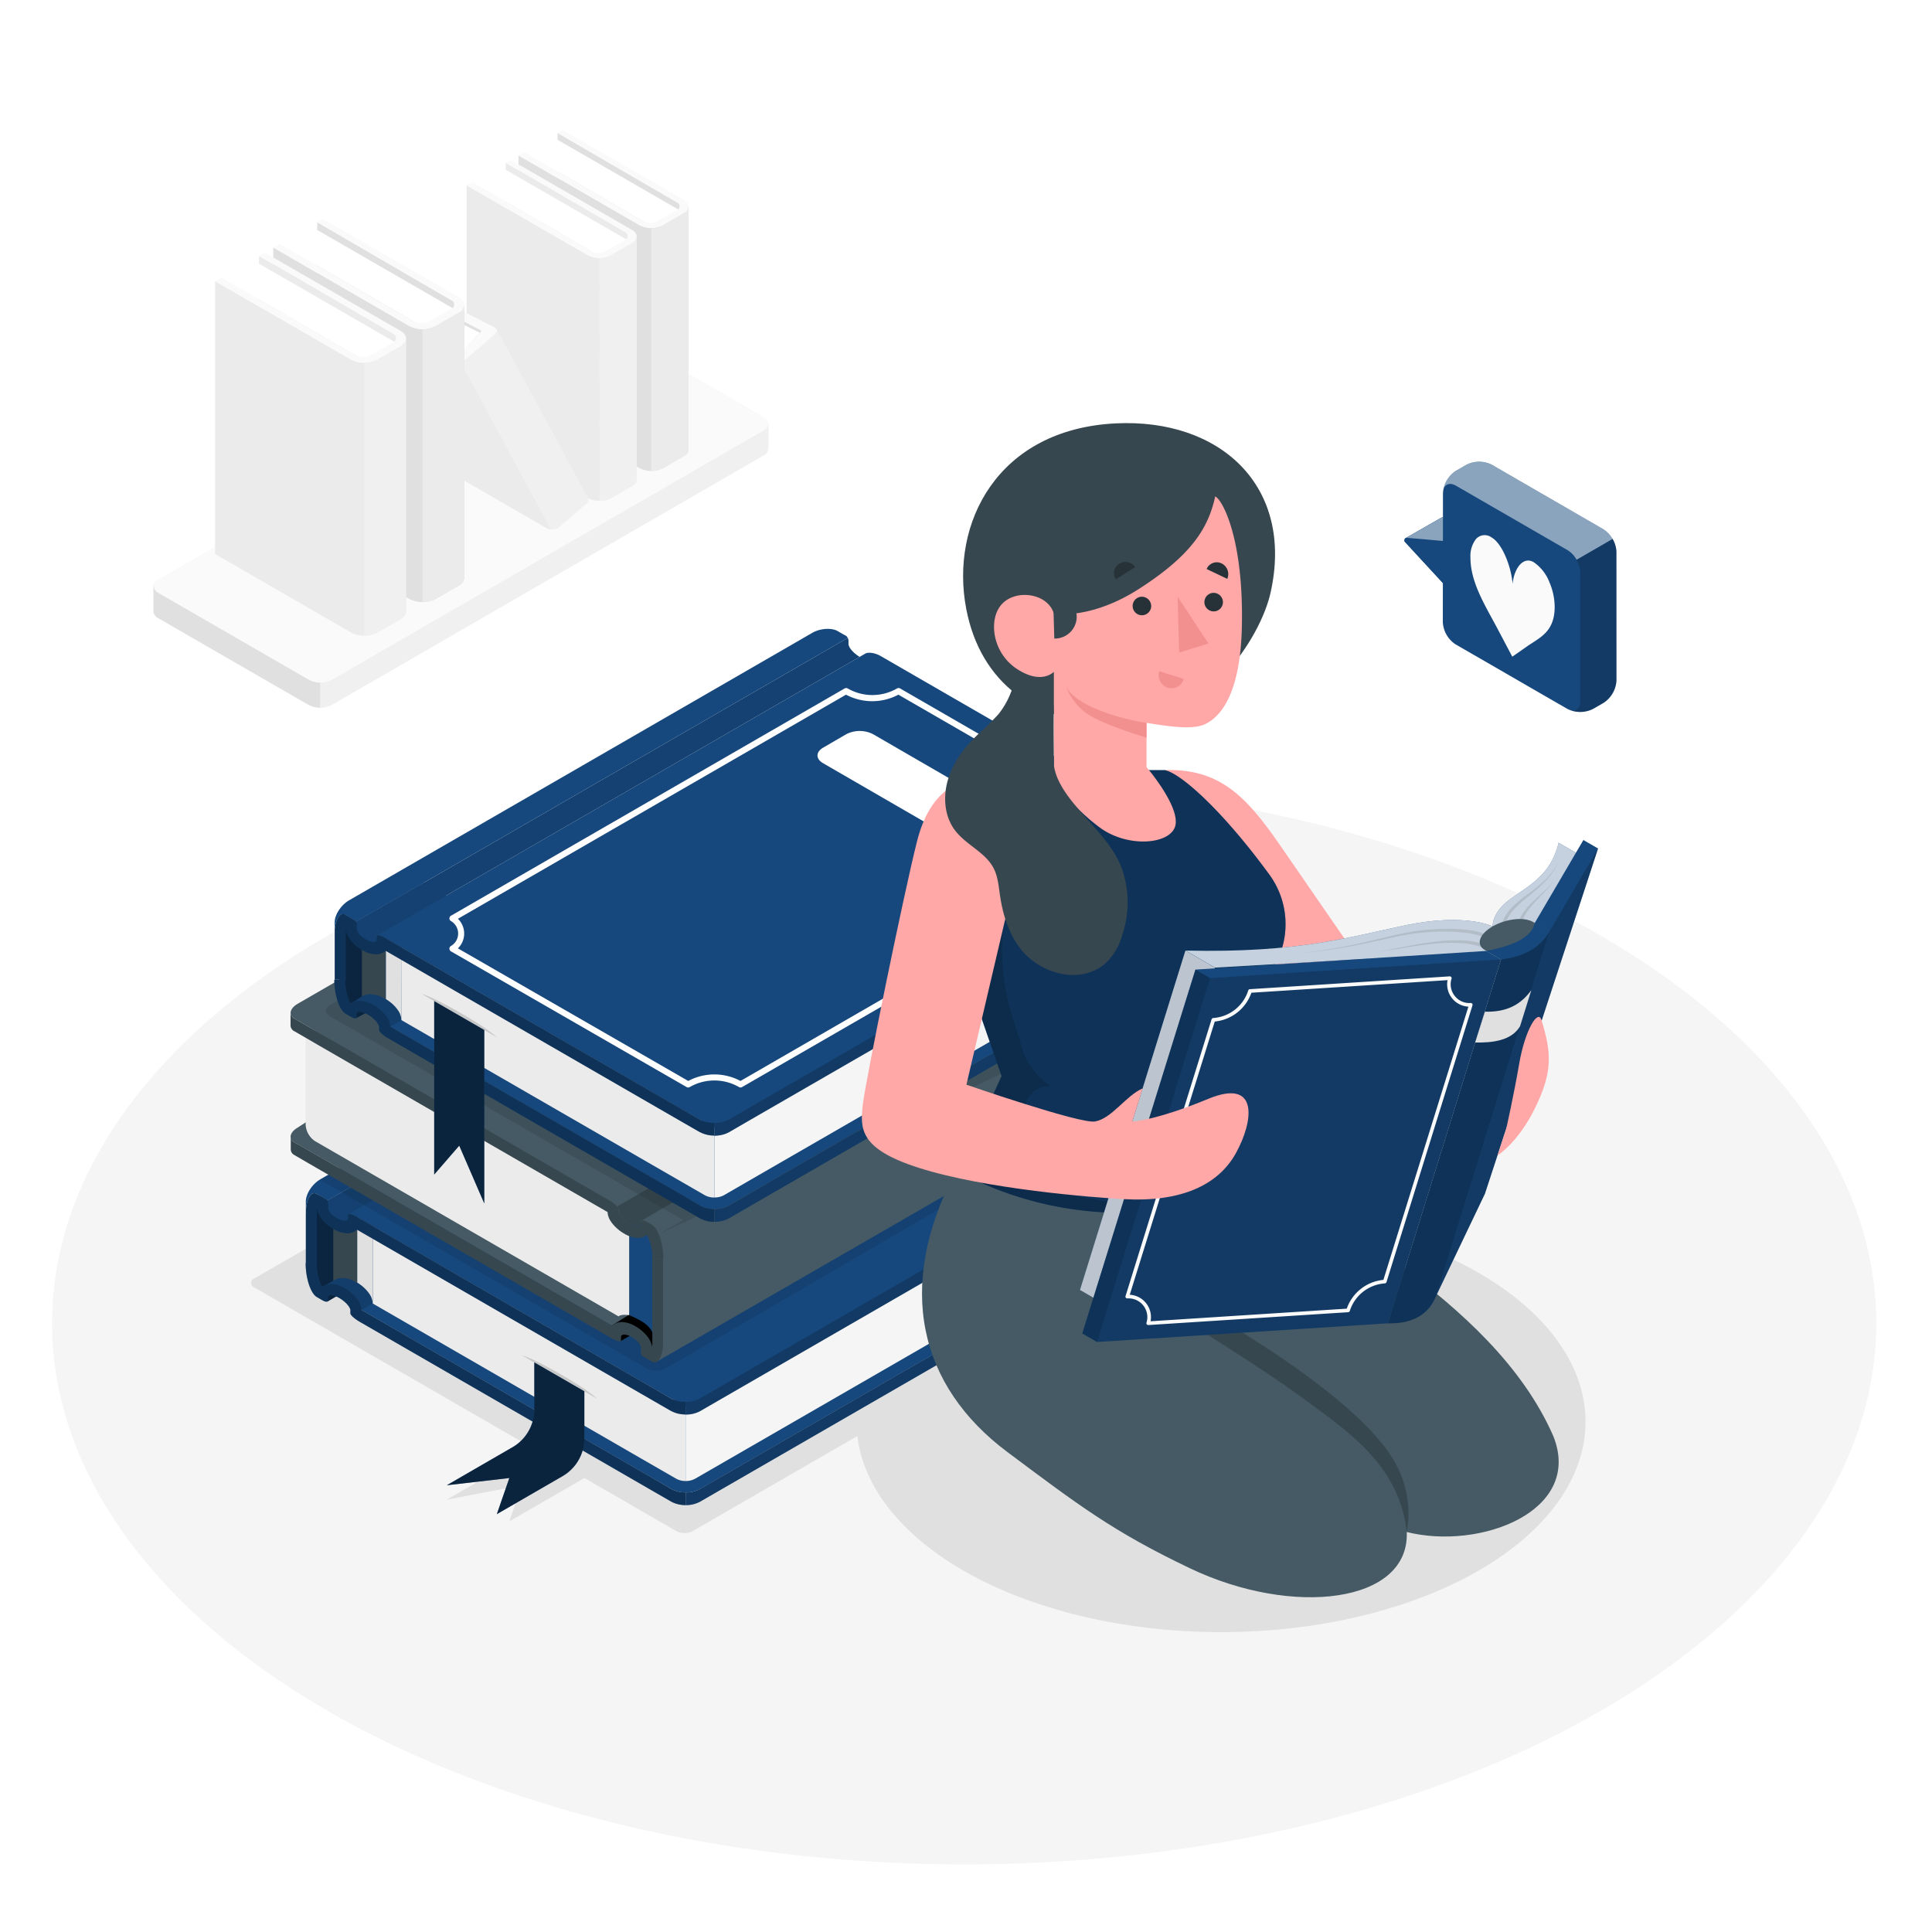 <svg class="animated" id="freepik_stories-bibliophile" xmlns="http://www.w3.org/2000/svg" viewBox="0 0 500 500"
  version="1.1" xmlnsXlink="http://www.w3.org/1999/xlink" xmlnsSvgjs="http://svgjs.com/svgjs">
  <style>
    svg#freepik_stories-bibliophile:not(.animated) .animable {
      opacity: 0;
    }

    svg#freepik_stories-bibliophile.animated #freepik--Floor--inject-2 {
      animation: 1s 1 forwards cubic-bezier(.36, -0.01, .5, 1.38) slideUp;
      animation-delay: 0s;
    }

    svg#freepik_stories-bibliophile.animated #freepik--Shadows--inject-2 {
      animation: 1s 1 forwards cubic-bezier(.36, -0.01, .5, 1.38) slideUp;
      animation-delay: 0s;
    }

    svg#freepik_stories-bibliophile.animated #freepik--book-shelf--inject-2 {
      animation: 1s 1 forwards cubic-bezier(.36, -0.01, .5, 1.38) fadeIn;
      animation-delay: 0s;
    }

    svg#freepik_stories-bibliophile.animated #freepik--books--inject-2 {
      animation: 1s 1 forwards cubic-bezier(.36, -0.01, .5, 1.38) zoomIn;
      animation-delay: 0s;
    }

    svg#freepik_stories-bibliophile.animated #freepik--speach-bubble--inject-2 {
      animation: 1s 1 forwards cubic-bezier(.36, -0.01, .5, 1.38) slideLeft;
      animation-delay: 0s;
    }

    svg#freepik_stories-bibliophile.animated #freepik--Character--inject-2 {
      animation: 1s 1 forwards cubic-bezier(.36, -0.01, .5, 1.38) slideDown;
      animation-delay: 0s;
    }

    @keyframes slideUp {
      0% {
        opacity: 0;
        transform: translateY(30px);
      }

      100% {
        opacity: 1;
        transform: inherit;
      }
    }

    @keyframes fadeIn {
      0% {
        opacity: 0;
      }

      100% {
        opacity: 1;
      }
    }

    @keyframes zoomIn {
      0% {
        opacity: 0;
        transform: scale(0.5);
      }

      100% {
        opacity: 1;
        transform: scale(1);
      }
    }

    @keyframes slideLeft {
      0% {
        opacity: 0;
        transform: translateX(-30px);
      }

      100% {
        opacity: 1;
        transform: translateX(0);
      }
    }

    @keyframes slideDown {
      0% {
        opacity: 0;
        transform: translateY(-30px);
      }

      100% {
        opacity: 1;
        transform: translateY(0);
      }
    }
  </style>
  <g id="freepik--Floor--inject-2" class="animable" style="transform-origin: 249.53px 342.46px;">
    <ellipse id="freepik--floor--inject-2" cx="249.53" cy="342.46" rx="236.06" ry="140.05"
      style="fill: rgb(245, 245, 245); transform-origin: 249.53px 342.46px;" class="animable"></ellipse>
  </g>
  <g id="freepik--Shadows--inject-2" class="animable" style="transform-origin: 237.67px 327.188px;">
    <ellipse id="freepik--Shadow--inject-2" cx="316" cy="367.94" rx="94.34" ry="54.46"
      style="fill: rgb(224, 224, 224); transform-origin: 316px 367.94px;" class="animable"></ellipse>
    <path id="freepik--shadow--inject-2"
      d="M175.08,396.27l-23.84-13.76L131.8,393.73l3.24-9.35-19.43,3.74L138.28,375,65.86,333.22a1.26,1.26,0,0,1,0-2.39l171-98.36a4.6,4.6,0,0,1,4.15,0L350,295.3a1.26,1.26,0,0,1,0,2.39L179.22,396.27A4.58,4.58,0,0,1,175.08,396.27Z"
      style="fill: rgb(224, 224, 224); transform-origin: 207.93px 314.37px;" class="animable"></path>
  </g>
  <g id="freepik--book-shelf--inject-2" class="animable" style="transform-origin: 119.3px 108.405px;">
    <g id="freepik--book-shelf--inject-2" class="animable" style="transform-origin: 119.3px 108.405px;">
      <g id="freepik--Shelf--inject-2" class="animable" style="transform-origin: 119.3px 133.986px;">
        <path
          d="M198.89,116.17V109.7h0A2.2,2.2,0,0,0,197.6,108L158.73,85.53a6.63,6.63,0,0,0-6,0L41,150.05a2.2,2.2,0,0,0-1.29,1.72h0v6.47h0A2.22,2.22,0,0,0,41,160l38.87,22.44a6.61,6.61,0,0,0,6,0L197.6,117.89a2.19,2.19,0,0,0,1.28-1.72Z"
          style="fill: rgb(240, 240, 240); transform-origin: 119.3px 133.986px;" id="elcvc0dl2t6d" class="animable">
        </path>
        <path
          d="M41,153.5l38.87,22.44a6.61,6.61,0,0,0,6,0L197.6,111.42c1.65-1,1.65-2.5,0-3.45L158.73,85.53a6.63,6.63,0,0,0-6,0L41,150.05C39.36,151,39.36,152.54,41,153.5Z"
          style="fill: rgb(250, 250, 250); transform-origin: 119.304px 130.736px;" id="eluxamulyxv" class="animable">
        </path>
        <path
          d="M82.86,176.66v6.47a6.17,6.17,0,0,1-3-.72L41,160a2.18,2.18,0,0,1-1.28-1.72h0v-6.48h0A1.63,1.63,0,0,1,40,151c-.46.84-.12,1.8,1,2.46l38.88,22.44A6,6,0,0,0,82.86,176.66Z"
          style="fill: rgb(224, 224, 224); transform-origin: 61.29px 167.065px;" id="elmnfnyya8lyd" class="animable">
        </path>
      </g>
      <g id="freepik--Books--inject-2" class="animable" style="transform-origin: 116.929px 99.076px;">
        <polygon points="144.31 34.41 177.13 53.49 177.13 116.31 144.31 97.24 144.31 34.41"
          style="fill: rgb(224, 224, 224); transform-origin: 160.72px 75.36px;" id="elr0ucdlwvu4" class="animable">
        </polygon>
        <path d="M176.07,54.53,144.31,36.19a13.36,13.36,0,0,1-7.27,4l31.5,18.27S170.57,58,176.07,54.53Z"
          style="fill: rgb(255, 255, 255); transform-origin: 156.555px 47.325px;" id="elnz39k9nku3e" class="animable">
        </path>
        <path
          d="M165.49,58.34a6.76,6.76,0,0,0,6.1,0l5.35-3.09c1.69-1,1.69-2.55,0-3.52L145.63,33.65l-1.32.76L175.1,52.3a1.12,1.12,0,0,1,0,2.12l-5,2.83a4.06,4.06,0,0,1-3.67,0L135.68,39.39l-1.5.87Z"
          style="fill: rgb(250, 250, 250); transform-origin: 156.194px 46.359px;" id="elkic88y82l6" class="animable">
        </path>
        <path
          d="M134.18,40.26v62.82l31.31,18.08a6.76,6.76,0,0,0,6.1,0l5.35-3.09a2.14,2.14,0,0,0,1.26-1.76V53.48a2.14,2.14,0,0,1-1.26,1.77l-5.35,3.09a6.76,6.76,0,0,1-6.1,0Z"
          style="fill: rgb(224, 224, 224); transform-origin: 156.19px 81.074px;" id="elkdgwgt8c9ph" class="animable">
        </path>
        <path
          d="M168.54,59.07a6.2,6.2,0,0,0,3.05-.73l5.35-3.09a2.14,2.14,0,0,0,1.26-1.77v62.83a2.14,2.14,0,0,1-1.26,1.76l-5.35,3.09a6.31,6.31,0,0,1-3.05.73Z"
          style="fill: rgb(235, 235, 235); transform-origin: 173.37px 87.685px;" id="el9jed7i6quou" class="animable">
        </path>
        <polygon points="130.88 42.16 163.71 61.24 163.71 124.06 130.88 104.99 130.88 42.16"
          style="fill: rgb(235, 235, 235); transform-origin: 147.295px 83.11px;" id="el9nnupfw4tpp" class="animable">
        </polygon>
        <path d="M162.65,62.28,130.88,43.94a13.36,13.36,0,0,1-7.26,4l31.5,18.26S157.15,65.72,162.65,62.28Z"
          style="fill: rgb(255, 255, 255); transform-origin: 143.135px 55.07px;" id="el4768zu9cd6c" class="animable">
        </path>
        <path
          d="M152.06,66.09a6.78,6.78,0,0,0,6.11,0L163.52,63c1.68-1,1.68-2.55,0-3.52L132.21,41.4l-1.33.76,30.79,17.89a1.12,1.12,0,0,1,0,2.12l-5,2.83A4,4,0,0,1,153,65L122.26,47.15l-1.5.86Z"
          style="fill: rgb(250, 250, 250); transform-origin: 142.77px 54.109px;" id="el150gev80av4" class="animable">
        </path>
        <path
          d="M120.76,48v62.83l31.3,18.07a6.78,6.78,0,0,0,6.11,0l5.35-3.09a2.13,2.13,0,0,0,1.26-1.76V61.24A2.14,2.14,0,0,1,163.52,63l-5.35,3.09a6.72,6.72,0,0,1-6.11,0Z"
          style="fill: rgb(235, 235, 235); transform-origin: 142.77px 88.814px;" id="ellvypwfz2j1m" class="animable">
        </path>
        <path
          d="M155.12,66.82a6.2,6.2,0,0,0,3-.73L163.52,63a2.14,2.14,0,0,0,1.26-1.76v62.82a2.13,2.13,0,0,1-1.26,1.76l-5.35,3.09a6.2,6.2,0,0,1-3,.73Z"
          style="fill: rgb(240, 240, 240); transform-origin: 159.95px 95.44px;" id="el1bv5oqpwrzt" class="animable">
        </path>
        <polygon points="119.97 82.74 119.97 85.93 124.82 88.4 124.82 84.97 119.97 82.74"
          style="fill: rgb(224, 224, 224); transform-origin: 122.395px 85.57px;" id="el2z9ppecsj3p" class="animable">
        </polygon>
        <polygon points="124.15 86.11 117.78 82.94 110.66 87.05 118.9 91.62 124.15 86.11"
          style="fill: rgb(255, 255, 255); transform-origin: 117.405px 87.28px;" id="elqwalidwklfd" class="animable">
        </polygon>
        <path
          d="M114.45,92.71v26.63A3.35,3.35,0,0,0,116,122l25.43,14.68a3.09,3.09,0,0,0,1.24.35L118.9,93.17a3,3,0,0,1-1.23-.35l-1.71-1C115.12,91.35,114.45,91.74,114.45,92.71Z"
          style="fill: rgb(235, 235, 235); transform-origin: 128.56px 114.326px;" id="eltsc3rc4mmz" class="animable">
        </path>
        <path
          d="M120.71,92.82l3.89-4.29,3.45-2c.31-.5.69-.88.49-1.29l23.52,43.39,0,.05c.21.42.26,1.36-.31,1.68l-7.34,6.29a3.28,3.28,0,0,1-1.8.35L118.9,93.17A3.29,3.29,0,0,0,120.71,92.82Z"
          style="fill: rgb(240, 240, 240); transform-origin: 135.553px 111.127px;" id="el8onxp0bmhdd" class="animable">
        </path>
        <path
          d="M128.05,84.78c.84.49.63,1,0,1.75l-7.34,6.29a3.33,3.33,0,0,1-3,0l-6.45-3.73c-.84-.48-1-1.18-.33-1.56a3,3,0,0,1,2.7.19l5.09,3a1.14,1.14,0,0,0,1,0L124.32,86a.31.31,0,0,0,0-.58l-5.16-2.65c-.84-.49-1-1.19-.33-1.56a3,3,0,0,1,2.7.19Z"
          style="fill: rgb(250, 250, 250); transform-origin: 119.559px 87.076px;" id="el5tn5zx1rw2d" class="animable">
        </path>
        <polygon points="82.1 57.52 118.98 78.95 118.98 149.52 82.1 128.1 82.1 57.52"
          style="fill: rgb(224, 224, 224); transform-origin: 100.54px 103.52px;" id="elp2eilk3q22l" class="animable">
        </polygon>
        <path d="M117.79,80.12,82.1,59.52A14.93,14.93,0,0,1,73.94,64l35.39,20.51S111.61,84,117.79,80.12Z"
          style="fill: rgb(255, 255, 255); transform-origin: 95.865px 72.015px;" id="el1i8t7diamjk" class="animable">
        </path>
        <path
          d="M105.9,84.4a7.6,7.6,0,0,0,6.86,0l6-3.47c1.9-1.09,1.9-2.86,0-4L83.59,56.67l-1.49.85,34.59,20.1a1.25,1.25,0,0,1,0,2.37l-5.58,3.19a4.53,4.53,0,0,1-4.12,0L72.41,63.12l-1.68,1Z"
          style="fill: rgb(250, 250, 250); transform-origin: 95.457px 70.944px;" id="elrskro3s372h" class="animable">
        </path>
        <path
          d="M70.73,64.09v70.57L105.9,155a7.6,7.6,0,0,0,6.86,0l6-3.47a2.41,2.41,0,0,0,1.41-2V79a2.41,2.41,0,0,1-1.41,2l-6,3.48a7.6,7.6,0,0,1-6.86,0Z"
          style="fill: rgb(224, 224, 224); transform-origin: 95.45px 109.954px;" id="elp6uro79qvel" class="animable">
        </path>
        <path
          d="M109.33,85.22a7.09,7.09,0,0,0,3.43-.81l6-3.48a2.41,2.41,0,0,0,1.41-2v70.57a2.41,2.41,0,0,1-1.41,2l-6,3.47a7.1,7.1,0,0,1-3.43.82Z"
          style="fill: rgb(235, 235, 235); transform-origin: 114.75px 117.36px;" id="elqmvwl9edr2" class="animable">
        </path>
        <polygon points="67.03 66.23 103.9 87.66 103.9 158.23 67.03 136.81 67.03 66.23"
          style="fill: rgb(235, 235, 235); transform-origin: 85.465px 112.23px;" id="eldbrvk9ah3ad" class="animable">
        </polygon>
        <path d="M102.71,88.83,67,68.23a14.94,14.94,0,0,1-8.15,4.49L94.25,93.23S96.53,92.7,102.71,88.83Z"
          style="fill: rgb(255, 255, 255); transform-origin: 80.78px 80.73px;" id="ellsverj0tk4p" class="animable">
        </path>
        <path
          d="M90.82,93.11a7.6,7.6,0,0,0,6.86,0l6-3.47c1.9-1.09,1.9-2.86,0-4L68.52,65.38l-1.5.85,34.59,20.1a1.25,1.25,0,0,1,0,2.37L96,91.89a4.56,4.56,0,0,1-4.12,0L57.34,71.83l-1.69,1Z"
          style="fill: rgb(250, 250, 250); transform-origin: 80.377px 79.654px;" id="elbaftf5br79p" class="animable">
        </path>
        <path
          d="M55.65,72.8v70.57l35.17,20.31a7.6,7.6,0,0,0,6.86,0l6-3.47a2.41,2.41,0,0,0,1.41-2V87.66a2.41,2.41,0,0,1-1.41,2l-6,3.47a7.54,7.54,0,0,1-6.86,0Z"
          style="fill: rgb(235, 235, 235); transform-origin: 80.37px 118.649px;" id="ele89x56o5264" class="animable">
        </path>
        <path
          d="M94.25,93.93a7,7,0,0,0,3.43-.82l6-3.47a2.41,2.41,0,0,0,1.41-2v70.57a2.41,2.41,0,0,1-1.41,2l-6,3.47a7.1,7.1,0,0,1-3.43.82Z"
          style="fill: rgb(240, 240, 240); transform-origin: 99.67px 126.07px;" id="elhzz6famklzu" class="animable">
        </path>
      </g>
    </g>
  </g>
  <g id="freepik--books--inject-2" class="animable" style="transform-origin: 192.595px 277.306px;">
    <g id="freepik--big-books--inject-2" class="animable" style="transform-origin: 192.595px 277.306px;">
      <path d="M84.78,336.81l2.53-1.46-1.83-.82S84,334.91,84,335a7.19,7.19,0,0,0,.1,1Z"
        style="fill: rgb(22, 72, 125); transform-origin: 85.655px 335.67px;" id="elc0y8ioaicf8" class="animable"></path>
      <g id="el4ykk12a4i18">
        <path d="M84.78,336.81l2.53-1.46-1.83-.82S84,334.91,84,335a7.19,7.19,0,0,0,.1,1Z"
          style="opacity: 0.5; transform-origin: 85.655px 335.67px;" class="animable"></path>
      </g>
      <path d="M181.17,385.37a8.18,8.18,0,0,1-7.4,0l-83.09-48,124.37-71.81,2.91-1.68,83.08,48c2,1.18,2,3.1,0,4.27Z"
        style="fill: rgb(22, 72, 125); transform-origin: 196.61px 325.067px;" id="elwlcp1aw9sne" class="animable">
      </path>
      <path
        d="M150,294.75l-29,16.68L102.24,300.6,80.42,313.21v15.72c0,1.91,2.14,4.62,2.92,4.18a21.4,21.4,0,0,1,4.17,1.48,31.49,31.49,0,0,1,6,4.45l66.57-38.43Z"
        style="fill: rgb(22, 72, 125); transform-origin: 120.25px 316.895px;" id="el4hwnu3dkxn5" class="animable">
      </path>
      <g id="eltziu068j46">
        <path
          d="M150,294.75l-29,16.68L102.24,300.6,80.42,313.21v15.72c0,1.91,2.14,4.62,2.92,4.18a21.4,21.4,0,0,1,4.17,1.48,31.49,31.49,0,0,1,6,4.45l66.57-38.43Z"
          style="opacity: 0.15; transform-origin: 120.25px 316.895px;" class="animable"></path>
      </g>
      <g id="elbaquvfggck8">
        <path
          d="M80.42,328.93c0,1.79,1.87,4.28,2.75,4.22l.08,0,.09,0h0c.06,0,2.64-1.64,2.92-1.68l2.51-8.29s-.15-9.69,0-9.69a40.51,40.51,0,0,0-1.67-4.1l-6.68,3.86Z"
          style="opacity: 0.4; transform-origin: 84.595px 321.271px;" class="animable"></path>
      </g>
      <path
        d="M173.76,385.37l-5-2.91L93.53,339a4.88,4.88,0,0,0-1-2.7,11.09,11.09,0,0,0-3.29-2.89,7.52,7.52,0,0,0-3.55-1.11,3.82,3.82,0,0,0-2.34.77A13,13,0,0,1,82,326.89H79.1c0,3.93,1.3,7.87,2.89,8.78l1.44.84c.81.47,1.46.5,1.46.06v-.77c0-.85,1.29-.81,2.9.12s2.89,2.36,2.89,3.22v.76c0,.45,1.11,1.43,2.47,2.21l72.74,42,7.87,4.54h0a7.73,7.73,0,0,0,3.69.87v-3.29A7.51,7.51,0,0,1,173.76,385.37Z"
        style="fill: rgb(22, 72, 125); transform-origin: 128.275px 358.206px;" id="ela7xsl52rnku" class="animable">
      </path>
      <g id="eledc4i6em2f">
        <path
          d="M173.76,385.37l-5-2.91L93.53,339a4.88,4.88,0,0,0-1-2.7,11.09,11.09,0,0,0-3.29-2.89,7.52,7.52,0,0,0-3.55-1.11,3.82,3.82,0,0,0-2.34.77A13,13,0,0,1,82,326.89H79.1c0,3.93,1.3,7.87,2.89,8.78l1.44.84c.81.47,1.46.5,1.46.06v-.77c0-.85,1.29-.81,2.9.12s2.89,2.36,2.89,3.22v.76c0,.45,1.11,1.43,2.47,2.21l72.74,42,7.87,4.54h0a7.73,7.73,0,0,0,3.69.87v-3.29A7.51,7.51,0,0,1,173.76,385.37Z"
          style="opacity: 0.3; transform-origin: 128.275px 358.206px;" class="animable"></path>
      </g>
      <path
        d="M302.56,314v3.34a2.54,2.54,0,0,1-1.46,2.11l-.06,0L189,384.12l-7.86,4.54h0a7.76,7.76,0,0,1-3.69.87v-3.29a7.47,7.47,0,0,0,3.7-.88l5-2.89h0L301,316.15A2.52,2.52,0,0,0,302.56,314Z"
        style="fill: rgb(22, 72, 125); transform-origin: 240.005px 351.765px;" id="el1i7s9zwg041" class="animable">
      </path>
      <g id="el6enz0s778db">
        <path
          d="M302.56,314v3.34a2.54,2.54,0,0,1-1.46,2.11l-.06,0L189,384.12l-7.86,4.54h0a7.76,7.76,0,0,1-3.69.87v-3.29a7.47,7.47,0,0,0,3.7-.88l5-2.89h0L301,316.15A2.52,2.52,0,0,0,302.56,314Z"
          style="opacity: 0.2; transform-origin: 240.005px 351.765px;" class="animable"></path>
      </g>
      <path d="M177.47,364.08v19.2a4.93,4.93,0,0,1-2.47-.59l-9.11-5.25L96.47,337.35l0-20.05Z"
        style="fill: rgb(235, 235, 235); transform-origin: 136.97px 350.291px;" id="elda7qwyji8k" class="animable">
      </path>
      <g id="elqp02onwvua">
        <path d="M135.1,350.77,154.54,362s-2-2.1-9.72-6.5C137.34,351.23,135.1,350.77,135.1,350.77Z"
          style="opacity: 0.15; transform-origin: 144.82px 356.385px;" class="animable"></path>
      </g>
      <path d="M299,296.33v14.79a5.47,5.47,0,0,1-2.46,4.27L189,377.44l-9.1,5.25a4.92,4.92,0,0,1-2.46.59V366.11Z"
        style="fill: rgb(245, 245, 245); transform-origin: 238.22px 339.806px;" id="eloovukfii1mj" class="animable">
      </path>
      <path d="M92.4,315v17a1.91,1.91,0,0,0-.27-.16,7.34,7.34,0,0,0-3.54-1.12,3.77,3.77,0,0,0-2.33.77v-20Z"
        style="fill: rgb(55, 71, 79); transform-origin: 89.33px 321.745px;" id="el1qwdrk6b9cp" class="animable"></path>
      <path
        d="M96.46,337.36a4.82,4.82,0,0,0-1-2.7,9.38,9.38,0,0,0-1-1.17l-.35-.33-.45-.39-.38-.28a7.83,7.83,0,0,0-.82-.55V315l4,2.35Z"
        style="fill: rgb(224, 224, 224); transform-origin: 94.46px 326.18px;" id="elalkcxdau5ho" class="animable">
      </path>
      <path
        d="M215.05,242.15,90.68,314v1.66c0,.93-1.29,1.27-2.89.35s-2.9-2.08-2.9-3.68l-.16-1.58,126.72-73.15.51-.3a1.66,1.66,0,0,1,.22.77v.77C212.18,239.73,213.46,241.21,215.05,242.15Z"
        style="fill: rgb(22, 72, 125); transform-origin: 149.89px 276.926px;" id="eljn9hl4sg4kf" class="animable">
      </path>
      <g id="elv7at6kocbuh">
        <path
          d="M215.05,242.15,90.68,314v1.66c0,.93-1.29,1.27-2.89.35s-2.9-2.08-2.9-3.68l-.16-1.58,126.72-73.15.51-.3a1.66,1.66,0,0,1,.22.77v.77C212.18,239.73,213.46,241.21,215.05,242.15Z"
          style="opacity: 0.1; transform-origin: 149.89px 276.926px;" class="animable"></path>
      </g>
      <path
        d="M173.77,361.94,92.52,315c-1-.54-2-1-2.37-.77l.53-.29,124.37-71.82,1.46-.83c.8-.47,2.55-.21,3.92.58L301,288.44c2,1.19,2,3.11,0,4.28L181.17,361.94A8.18,8.18,0,0,1,173.77,361.94Z"
        style="fill: rgb(22, 72, 125); transform-origin: 196.325px 301.94px;" id="el1jxn8feyh25" class="animable">
      </path>
      <path
        d="M212,237.27l-.51.3L84.73,310.72a1,1,0,0,0-.27-.34l-.43-.24-.91-.53L82,309a1.14,1.14,0,0,0-1.43.13.45.45,0,0,0-.15.13,2.4,2.4,0,0,0-.38.53,3.57,3.57,0,0,0-.33.71c-.1.26-.18.54-.26.83s-.12.62-.18,1a3.81,3.81,0,0,0-.07.59c0,.15,0,.3,0,.47,0,.35-.05.72-.05,1.11v-3.56c0-2,1.67-4.52,3.71-5.7l119.88-69.22c2.05-1.18,5-1.38,6.6-.47l1.51.88,0,0c.1.07.36.21.64.37a0,0,0,0,1,0,0A1.2,1.2,0,0,1,212,237.27Z"
        style="fill: rgb(22, 72, 125); transform-origin: 145.575px 274.741px;" id="elgicmwo4u1g6" class="animable">
      </path>
      <path
        d="M173.79,362h0l-5-2.91L111,325.69,92.52,315c-1.31-.77-2.38-1-2.45-.65a.09.09,0,0,0,0,.05v.84c0,.92-1.3.92-2.9,0s-2.25-2-2.27-2.91v-.91a1.33,1.33,0,0,0-.43-1.08l-.43-.24-.91-.53L82,309a1.14,1.14,0,0,0-1.43.13.45.45,0,0,0-.15.13,1.42,1.42,0,0,0-.25.34.8.8,0,0,0-.13.19,3.57,3.57,0,0,0-.33.71c-.1.26-.18.54-.26.83s-.12.62-.18,1a3.81,3.81,0,0,0-.07.59c0,.15,0,.3,0,.47,0,.35-.05.72-.05,1.11v12.48H82V314.41c0-.3,0-.6,0-.88l.07-.72a.11.11,0,0,1,0-.07c.25,2.27,2.42,4.29,4.3,5.36a7.12,7.12,0,0,0,3.47,1.08,3.82,3.82,0,0,0,2.55-.94l.26.14.5.3,72.74,42,7.87,4.54h0s0,0,.05,0a7.72,7.72,0,0,0,3.64.84v-3.29A7.61,7.61,0,0,1,173.79,362Z"
        style="fill: rgb(22, 72, 125); transform-origin: 128.3px 337.434px;" id="elp04k3pbk9p9" class="animable"></path>
      <g id="elhb3qcw53zve">
        <path
          d="M173.79,362h0l-5-2.91L111,325.69,92.52,315c-1.31-.77-2.38-1-2.45-.65a.09.09,0,0,0,0,.05v.84c0,.92-1.3.92-2.9,0s-2.25-2-2.27-2.91v-.91a1.33,1.33,0,0,0-.43-1.08l-.43-.24-.91-.53L82,309a1.14,1.14,0,0,0-1.43.13.45.45,0,0,0-.15.13,1.42,1.42,0,0,0-.25.34.8.8,0,0,0-.13.19,3.57,3.57,0,0,0-.33.71c-.1.26-.18.54-.26.83s-.12.62-.18,1a3.81,3.81,0,0,0-.07.59c0,.15,0,.3,0,.47,0,.35-.05.72-.05,1.11v12.48H82V314.41c0-.3,0-.6,0-.88l.07-.72a.11.11,0,0,1,0-.07c.25,2.27,2.42,4.29,4.3,5.36a7.12,7.12,0,0,0,3.47,1.08,3.82,3.82,0,0,0,2.55-.94l.26.14.5.3,72.74,42,7.87,4.54h0s0,0,.05,0a7.72,7.72,0,0,0,3.64.84v-3.29A7.61,7.61,0,0,1,173.79,362Z"
          style="opacity: 0.3; transform-origin: 128.3px 337.434px;" class="animable"></path>
      </g>
      <g id="eloidsa6gvd4">
        <path
          d="M220.43,241.9c-1.37-.79-3.12-1.05-3.92-.58l-1.45.83c-1.6-.94-2.88-2.42-2.88-3.34V238a1.66,1.66,0,0,0-.22-.77,1.2,1.2,0,0,0-.45-.51,0,0,0,0,0,0,0c-.28-.16-.54-.3-.64-.37l0,0-1.51-.88c-1.6-.91-4.55-.71-6.6.47L82.81,305.15l-.13.09,84.7,48.9a5.45,5.45,0,0,0,4.93,0L293,283.79Z"
          style="opacity: 0.1; transform-origin: 187.84px 294.815px;" class="animable"></path>
      </g>
      <path
        d="M302.56,290.54v3.35A2.56,2.56,0,0,1,301.1,296l-.06,0L189,360.69l-7.86,4.54v0s0,0,0,0a7.76,7.76,0,0,1-3.69.86v-3.29a7.47,7.47,0,0,0,3.7-.88l5-2.89h0L301,292.72A2.51,2.51,0,0,0,302.56,290.54Z"
        style="fill: rgb(22, 72, 125); transform-origin: 240.005px 328.316px;" id="eldt6hgskncdl" class="animable">
      </path>
      <g id="el9a6z7qqisim">
        <path
          d="M302.56,290.54v3.35A2.56,2.56,0,0,1,301.1,296l-.06,0L189,360.69l-7.86,4.54v0s0,0,0,0a7.76,7.76,0,0,1-3.69.86v-3.29a7.47,7.47,0,0,0,3.7-.88l5-2.89h0L301,292.72A2.51,2.51,0,0,0,302.56,290.54Z"
          style="opacity: 0.2; transform-origin: 240.005px 328.316px;" class="animable"></path>
      </g>
      <path d="M160.6,347.08l3.21-1.85a5.21,5.21,0,0,0-2.69-.19C160.27,345.44,160.6,347.08,160.6,347.08Z"
        id="elv1l2lqlp3ph" class="animable" style="transform-origin: 162.173px 346.012px;"></path>
      <path d="M158.4,345.06a3.87,3.87,0,0,1,5.71,0c3.12,2.86,3.28,5.7,4.57,5.65S170,327.85,170,327.85l-12.29,11.43Z"
        id="elmkoiyuib3z" class="animable" style="transform-origin: 163.855px 339.28px;"></path>
      <path d="M287.19,262.08l.2-.11-2-1.14-84.81-49L77,291.84c-2,1.18-2.41,2.88-.81,3.8l2.89,1.66,79.28,45.79.56-.4Z"
        style="fill: rgb(69, 90, 100); transform-origin: 181.298px 277.46px;" id="el4ht4srlck4d" class="animable">
      </path>
      <path d="M169,317.05l-6.14-1.27v24.59c3.7,1.57,6.06,3.05,6.45,6.15Z"
        style="fill: rgb(22, 72, 125); transform-origin: 166.085px 331.15px;" id="elc2putn124xv" class="animable">
      </path>
      <path
        d="M160.1,340.69,81.57,295.35a5.47,5.47,0,0,1-2.47-4.28V266.84L158.4,313s.94,3.43,3.75,4.51.67,2.17.67,2.17v20.67C160.39,340.08,160.1,340.69,160.1,340.69Z"
        style="fill: rgb(235, 235, 235); transform-origin: 121.35px 303.765px;" id="elfvrw0wsqyw" class="animable">
      </path>
      <path
        d="M167.35,316.21c-.82-.47-1.46-.5-1.46-.06v.77c0,.85-1.29.81-2.9-.12s-2.91-2.36-2.91-3.21v-.77c0-.45-1.09-1.43-2.45-2.21L285.41,237.4l2,1.14a1.88,1.88,0,0,1,.48,1.06v.77c0,.86,1.3,2.29,2.9,3.22s2.9,1,2.9.11v-.76c0-.45.64-.42,1.45.05Z"
        style="fill: rgb(55, 71, 79); transform-origin: 226.385px 277.464px;" id="elob0tr4s86u" class="animable"></path>
      <path d="M287.19,238.66l.2-.12-2-1.14-84.81-49L77,259.8c-2,1.18-2.41,2.88-.81,3.8l2.89,1.67L158.4,313Z"
        style="fill: rgb(69, 90, 100); transform-origin: 181.298px 250.7px;" id="elbqdcawqqc9o" class="animable"></path>
      <path d="M293.7,242.19,166,315.9l4.47,3.5,127.26-73.48a4.89,4.89,0,0,0-1.7-2.37Z"
        style="fill: rgb(69, 90, 100); transform-origin: 231.865px 280.795px;" id="el5i17n2ctdj8" class="animable">
      </path>
      <path
        d="M297.25,278.93a1.19,1.19,0,0,0,.23-.16.45.45,0,0,0,.15-.13,1.42,1.42,0,0,0,.25-.34.8.8,0,0,0,.13-.19,3.57,3.57,0,0,0,.33-.71c.1-.26.18-.54.26-.83s.12-.62.18-1a3.81,3.81,0,0,0,.07-.59c0-.15,0-.3,0-.47,0-.35.05-.72.05-1.11V252.35a17.35,17.35,0,0,0-1.19-6.43L170.49,319.4l-.54,33L297.21,279Z"
        style="fill: rgb(69, 90, 100); transform-origin: 234.425px 299.16px;" id="elqtixp0z0pwg" class="animable">
      </path>
      <g id="elp2g9rv37s8">
        <path
          d="M170.49,319.4h0s100.23-46.91,109.35-51.21c6-2.84,9,3.12,7.55,9.29-1.25,5.39-6.56,10.94-6.56,10.94h0L297.21,279l0,0a1.19,1.19,0,0,0,.23-.16.45.45,0,0,0,.15-.13,1.42,1.42,0,0,0,.25-.34.8.8,0,0,0,.13-.19,3.57,3.57,0,0,0,.33-.71c.1-.26.18-.54.26-.83s.12-.62.18-1a3.81,3.81,0,0,0,.07-.59c0-.15,0-.3,0-.47,0-.35.05-.72.05-1.11V252.35a17.35,17.35,0,0,0-1.19-6.43Z"
          style="opacity: 0.1; transform-origin: 234.675px 282.66px;" class="animable"></path>
      </g>
      <path
        d="M171.67,325.83h-2.85a13,13,0,0,0-1.38-6.22,3.82,3.82,0,0,1-2.34.77,7.44,7.44,0,0,1-3.54-1.11,10.85,10.85,0,0,1-3.29-2.89,2.85,2.85,0,0,1-.17-.26,4.65,4.65,0,0,1-.86-2.44L82,270.26l-2.55-1.49-3.26-1.88a1.72,1.72,0,0,1-1-1.46v-3.34a1.76,1.76,0,0,0,1,1.51l0,0,8.64,5,72.74,42c1.35.78,2.46,1.76,2.46,2.2v.77a2.34,2.34,0,0,0,.67,1.36A8,8,0,0,0,163,316.8c1.61.93,2.91,1,2.91.12v-.77c0-.44.64-.42,1.45.05l1.44.84C170.37,318,171.67,321.9,171.67,325.83Z"
        style="fill: rgb(55, 71, 79); transform-origin: 123.43px 293.96px;" id="elrgurlkhpk2" class="animable"></path>
      <path
        d="M168.82,325.83v21.1c0,.3,0,.59,0,.88l-.07.71a.17.17,0,0,1,0,.07c-.26-2.26-2.42-4.28-4.3-5.35a7.16,7.16,0,0,0-3.48-1.09,3.84,3.84,0,0,0-2.55.94l-.26-.14-.49-.3-72.74-42-4.18-2.41c-.38-.22-.8-.45-1.19-.69l-3.52-2a1.67,1.67,0,0,1-.79-1.37v3.33a1.63,1.63,0,0,0,.73,1.29l0,0c.41.25.85.49,1.3.76l.81.47,1.39.81c.32.19.6.36.87.5l.61.36,1.07.62,57.79,33.35,18.44,10.65c1.31.77,2.38,1,2.45.64,0-.06,0-.12,0-.14v-.74c0-.93,1.29-.93,2.89,0s2.25,2,2.28,2.9v.91a1.35,1.35,0,0,0,.42,1.09l.43.24c.26.14.57.33.91.53l1.13.65a1.16,1.16,0,0,0,1.44-.13.53.53,0,0,0,.14-.12,1.87,1.87,0,0,0,.26-.35h0a1,1,0,0,0,.12-.17,3.53,3.53,0,0,0,.33-.71,7.29,7.29,0,0,0,.26-.83c.07-.31.13-.63.18-1a2.71,2.71,0,0,0,.07-.58c0-.16,0-.3,0-.47,0-.36,0-.73,0-1.11v-21.1Z"
        style="fill: rgb(55, 71, 79); transform-origin: 123.41px 323.386px;" id="el6gwtbsno6ij" class="animable"></path>
      <g id="el9uvno5q91n9">
        <path
          d="M297.75,245.91,176.8,315.75,85.37,263c-1.37-.78-1.37-2.06,0-2.85L205.06,191,285.4,237.4h0l2,1.15a1.87,1.87,0,0,1,.48,1v.77c0,.86,1.3,2.3,2.89,3.22a1.58,1.58,0,0,0,.26.13l2.66-1.54,1.27.73.17.08v0l.94.54A5,5,0,0,1,297.75,245.91Z"
          style="opacity: 0.1; transform-origin: 191.046px 253.375px;" class="animable"></path>
      </g>
      <path d="M92.18,263.49l3.64-1.94-3.32-.8A2.52,2.52,0,0,0,92.18,263.49Z"
        style="fill: rgb(22, 72, 125); transform-origin: 93.867px 262.12px;" id="elo1h8uih1dag" class="animable">
      </path>
      <g id="elcbbnrk7t9yi">
        <path d="M92.18,263.49l3.64-1.94-3.32-.8A2.52,2.52,0,0,0,92.18,263.49Z"
          style="opacity: 0.5; transform-origin: 93.867px 262.12px;" class="animable"></path>
      </g>
      <path d="M188.58,312a8.18,8.18,0,0,1-7.4,0l-83.08-48,124.37-70.65,2.91-1.68,83.08,46.81c2,1.18,2,3.1,0,4.27Z"
        style="fill: rgb(22, 72, 125); transform-origin: 204.03px 252.277px;" id="eltsti093sp1k" class="animable">
      </path>
      <path
        d="M157.39,222.59l-29,16.68-18.75-10.83L87.84,241V255.6c0,1.91,2.14,4.62,2.91,4.18a21.4,21.4,0,0,1,4.17,1.48,31.33,31.33,0,0,1,6,4.45l66.57-37.27Z"
        style="fill: rgb(22, 72, 125); transform-origin: 127.665px 244.15px;" id="el2shwm9dxo4n" class="animable">
      </path>
      <g id="elj5h1a1cv7ye">
        <path
          d="M157.39,222.59l-29,16.68-18.75-10.83L87.84,241V255.6c0,1.91,2.14,4.62,2.91,4.18a21.4,21.4,0,0,1,4.17,1.48,31.33,31.33,0,0,1,6,4.45l66.57-37.27Z"
          style="opacity: 0.15; transform-origin: 127.665px 244.15px;" class="animable"></path>
      </g>
      <path d="M99.81,242.79V258.6a2.56,2.56,0,0,0-.25-.16A7.52,7.52,0,0,0,96,257.33a3.68,3.68,0,0,0-2.34.55V239.25Z"
        style="fill: rgb(55, 71, 79); transform-origin: 96.735px 248.925px;" id="el483xg349qhz" class="animable"></path>
      <path
        d="M103.89,264a5,5,0,0,0-1-2.7,9.29,9.29,0,0,0-1-1.17l-.35-.33-.46-.39-.38-.28a9.79,9.79,0,0,0-.82-.55V242.87l4.06,2.35v-.08Z"
        style="fill: rgb(224, 224, 224); transform-origin: 101.91px 253.435px;" id="elsg9d9g5blyn" class="animable">
      </path>
      <g id="el0lsi7sbyw3tp">
        <path d="M87.84,255.6c0,1.91,2.14,4.62,2.91,4.18h0l2.91-1.9v-12l-2.92-5-1.59-.56-1.32.76Z"
          style="opacity: 0.4; transform-origin: 90.745px 250.074px;" class="animable"></path>
      </g>
      <path d="M184.88,291.91v18a4.92,4.92,0,0,1-2.46-.58l-9.12-5.26L103.88,264V245.14Z"
        style="fill: rgb(235, 235, 235); transform-origin: 144.38px 277.526px;" id="elewog09aqy7c" class="animable">
      </path>
      <g id="el8gc5q1l2blc">
        <path d="M109.13,257.22l19.43,11.22s-2-2.1-9.71-6.49C111.36,257.68,109.13,257.22,109.13,257.22Z"
          style="opacity: 0.15; transform-origin: 118.845px 262.83px;" class="animable"></path>
      </g>
      <path d="M306.38,224.17v13.62a5.45,5.45,0,0,1-2.47,4.27l-107.46,62-9.1,5.26a4.93,4.93,0,0,1-2.47.58V294Z"
        style="fill: rgb(245, 245, 245); transform-origin: 245.63px 267.036px;" id="el8fthdtai43d" class="animable">
      </path>
      <path
        d="M222.47,170,98.1,241.8v1.67c0,.93-1.3,1.27-2.89.34s-2.91-2.08-2.91-3.67l-.15-1.58L218.87,165.4l.51-.3a1.71,1.71,0,0,1,.21.77v.77C219.59,167.57,220.88,169.05,222.47,170Z"
        style="fill: rgb(22, 72, 125); transform-origin: 157.31px 204.73px;" id="elayyfs3axayp" class="animable"></path>
      <g id="elq82z5d7jzk">
        <path
          d="M222.47,170,98.1,241.8v1.67c0,.93-1.3,1.27-2.89.34s-2.91-2.08-2.91-3.67l-.15-1.58L218.87,165.4l.51-.3a1.71,1.71,0,0,1,.21.77v.77C219.59,167.57,220.88,169.05,222.47,170Z"
          style="opacity: 0.1; transform-origin: 157.31px 204.73px;" class="animable"></path>
      </g>
      <path
        d="M181.18,289.77l-81.24-46.9c-1-.54-2-1-2.37-.77l.53-.3L222.47,170l1.45-.84c.81-.46,2.56-.2,3.92.58l80.62,46.55c2,1.18,2,3.1,0,4.27L188.58,289.77A8.18,8.18,0,0,1,181.18,289.77Z"
        style="fill: rgb(22, 72, 125); transform-origin: 203.765px 229.794px;" id="eluo7domj7fwk" class="animable">
      </path>
      <path
        d="M225.94,190,270.86,216c1.9,1.1,1.9,2.89,0,4l-6.05,3.49a7.65,7.65,0,0,1-6.91,0L213,197.51c-1.91-1.1-1.91-2.89,0-4l6-3.49A7.63,7.63,0,0,1,225.94,190Z"
        style="fill: rgb(255, 255, 255); transform-origin: 241.926px 206.745px;" id="el94cue6n6b3k" class="animable">
      </path>
      <path
        d="M178.11,281.44a.79.79,0,0,1-.4-.1l-61-35.13a.8.8,0,0,1,0-1.39,3.73,3.73,0,0,0,0-6.45.78.78,0,0,1-.4-.69.79.79,0,0,1,.4-.69l101.88-58.82a.81.81,0,0,1,.8,0,12.78,12.78,0,0,0,12.76,0,.81.81,0,0,1,.8,0l60.93,35.18a.82.82,0,0,1,.4.69.8.8,0,0,1-.4.69,3.73,3.73,0,0,0,0,6.45.8.8,0,0,1,.4.69.82.82,0,0,1-.4.69L192.05,281.33a.81.81,0,0,1-.8,0,12.77,12.77,0,0,0-12.74,0A.82.82,0,0,1,178.11,281.44Zm-59.6-36,59.61,34.31a14.38,14.38,0,0,1,13.52,0L292,221.78a5.33,5.33,0,0,1,0-7.65l-59.5-34.35a14.44,14.44,0,0,1-13.55,0l-100.44,58a5.33,5.33,0,0,1,0,7.65Z"
        style="fill: rgb(255, 255, 255); transform-origin: 205.293px 229.752px;" id="elwqt46qvyotb" class="animable">
      </path>
      <path
        d="M219.38,165.1l-.51.3L92.15,238.56a1,1,0,0,0-.28-.35l-.42-.24-.91-.53c-.35-.19-.73-.42-1.13-.65a1.16,1.16,0,0,0-1.44.13.43.43,0,0,0-.14.13,2.33,2.33,0,0,0-.38.52,3.38,3.38,0,0,0-.33.72,6.55,6.55,0,0,0-.26.82c-.07.31-.13.63-.18,1a2.79,2.79,0,0,0-.07.58c0,.16,0,.3,0,.47,0,.36,0,.73,0,1.11v-3.56c0-2,1.67-4.51,3.7-5.69l119.89-69.23c2-1.18,5-1.38,6.59-.47l1.51.89.06,0c.1.07.36.21.64.37h0A1.21,1.21,0,0,1,219.38,165.1Z"
        style="fill: rgb(22, 72, 125); transform-origin: 152.995px 202.511px;" id="elgxq0m0xq7a" class="animable">
      </path>
      <path
        d="M181.18,312l-5-2.91L101,265.7a4.87,4.87,0,0,0-1-2.69,10.85,10.85,0,0,0-3.29-2.89A7.48,7.48,0,0,0,93.09,259a3.8,3.8,0,0,0-2.34.77,13,13,0,0,1-1.38-6.22H86.52c0,3.93,1.3,7.87,2.89,8.78l1.44.84c.81.47,1.45.5,1.45.06v-.77c0-.85,1.3-.81,2.91.12S98.1,265,98.1,265.8v.77c0,.45,1.11,1.43,2.46,2.21l72.74,42,7.88,4.55h0a7.76,7.76,0,0,0,3.69.87v-3.29A7.47,7.47,0,0,1,181.18,312Z"
        style="fill: rgb(22, 72, 125); transform-origin: 135.695px 284.875px;" id="eltrs93zhl1ym" class="animable">
      </path>
      <g id="el3tssd3oq3hu">
        <path
          d="M181.18,312l-5-2.91L101,265.7a4.87,4.87,0,0,0-1-2.69,10.85,10.85,0,0,0-3.29-2.89A7.48,7.48,0,0,0,93.09,259a3.8,3.8,0,0,0-2.34.77,13,13,0,0,1-1.38-6.22H86.52c0,3.93,1.3,7.87,2.89,8.78l1.44.84c.81.47,1.45.5,1.45.06v-.77c0-.85,1.3-.81,2.91.12S98.1,265,98.1,265.8v.77c0,.45,1.11,1.43,2.46,2.21l72.74,42,7.88,4.55h0a7.76,7.76,0,0,0,3.69.87v-3.29A7.47,7.47,0,0,1,181.18,312Z"
          style="opacity: 0.3; transform-origin: 135.695px 284.875px;" class="animable"></path>
      </g>
      <path
        d="M181.21,289.79l0,0-5-2.9-57.79-33.34L99.94,242.87c-1.31-.77-2.38-1-2.45-.64a0,0,0,0,0,0,0v.84c0,.93-1.29.93-2.89,0s-2.25-2-2.28-2.9v-.91a1.32,1.32,0,0,0-.43-1.09l-.42-.24c-.26-.14-.57-.33-.91-.53s-.73-.42-1.13-.65a1.16,1.16,0,0,0-1.44.13.43.43,0,0,0-.14.13,1.46,1.46,0,0,0-.26.34.81.81,0,0,0-.12.18,3.38,3.38,0,0,0-.33.72,6.55,6.55,0,0,0-.26.82c-.07.31-.13.63-.18,1a2.79,2.79,0,0,0-.07.58c0,.16,0,.3,0,.47,0,.36,0,.73,0,1.11v11.32h2.85V242.24c0-.29,0-.59,0-.88l.07-.71a.17.17,0,0,1,0-.07c.26,2.26,2.42,4.29,4.3,5.35A7.16,7.16,0,0,0,97.26,247a3.84,3.84,0,0,0,2.55-.94l.25.14.5.3,72.74,42,7.88,4.54s0,0,0,0l.06,0a7.77,7.77,0,0,0,3.63.84v-3.29A7.65,7.65,0,0,1,181.21,289.79Z"
        style="fill: rgb(22, 72, 125); transform-origin: 135.75px 265.22px;" id="el8c6kz57s6yb" class="animable"></path>
      <g id="eldqdyifm7s4g">
        <path
          d="M181.21,289.79l0,0-5-2.9-57.79-33.34L99.94,242.87c-1.31-.77-2.38-1-2.45-.64a0,0,0,0,0,0,0v.84c0,.93-1.29.93-2.89,0s-2.25-2-2.28-2.9v-.91a1.32,1.32,0,0,0-.43-1.09l-.42-.24c-.26-.14-.57-.33-.91-.53s-.73-.42-1.13-.65a1.16,1.16,0,0,0-1.44.13.43.43,0,0,0-.14.13,1.46,1.46,0,0,0-.26.34.81.81,0,0,0-.12.18,3.38,3.38,0,0,0-.33.72,6.55,6.55,0,0,0-.26.82c-.07.31-.13.63-.18,1a2.79,2.79,0,0,0-.07.58c0,.16,0,.3,0,.47,0,.36,0,.73,0,1.11v11.32h2.85V242.24c0-.29,0-.59,0-.88l.07-.71a.17.17,0,0,1,0-.07c.26,2.26,2.42,4.29,4.3,5.35A7.16,7.16,0,0,0,97.26,247a3.84,3.84,0,0,0,2.55-.94l.25.14.5.3,72.74,42,7.88,4.54s0,0,0,0l.06,0a7.77,7.77,0,0,0,3.63.84v-3.29A7.65,7.65,0,0,1,181.21,289.79Z"
          style="opacity: 0.3; transform-origin: 135.75px 265.22px;" class="animable"></path>
      </g>
      <path
        d="M310,218.38v3.34a2.54,2.54,0,0,1-1.47,2.11l-.05,0-112,64.66-7.86,4.55h0a7.73,7.73,0,0,1-3.69.87v-3.29a7.51,7.51,0,0,0,3.71-.88l5-2.89h0l114.86-66.34A2.53,2.53,0,0,0,310,218.38Z"
        style="fill: rgb(22, 72, 125); transform-origin: 247.465px 256.146px;" id="elqq95bzligr" class="animable">
      </path>
      <g id="els5j0x6mgxp">
        <path
          d="M310,218.38v3.34a2.54,2.54,0,0,1-1.47,2.11l-.05,0-112,64.66-7.86,4.55h0a7.73,7.73,0,0,1-3.69.87v-3.29a7.51,7.51,0,0,0,3.71-.88l5-2.89h0l114.86-66.34A2.53,2.53,0,0,0,310,218.38Z"
          style="opacity: 0.2; transform-origin: 247.465px 256.146px;" class="animable"></path>
      </g>
      <path
        d="M310,240.64V244a2.54,2.54,0,0,1-1.47,2.11l-.05,0-112,64.66-7.86,4.55h0a7.73,7.73,0,0,1-3.69.87v-3.29a7.51,7.51,0,0,0,3.71-.88l5-2.89h0l114.86-66.33A2.54,2.54,0,0,0,310,240.64Z"
        style="fill: rgb(22, 72, 125); transform-origin: 247.465px 278.416px;" id="elfyz2nu9p3dp" class="animable">
      </path>
      <g id="elyilm05f7kd">
        <path
          d="M310,240.64V244a2.54,2.54,0,0,1-1.47,2.11l-.05,0-112,64.66-7.86,4.55h0a7.73,7.73,0,0,1-3.69.87v-3.29a7.51,7.51,0,0,0,3.71-.88l5-2.89h0l114.86-66.33A2.54,2.54,0,0,0,310,240.64Z"
          style="opacity: 0.2; transform-origin: 247.465px 278.416px;" class="animable"></path>
      </g>
      <polygon points="112.37 259.09 112.37 303.97 118.85 296.49 125.33 311.45 125.33 266.57 112.37 259.09"
        style="fill: rgb(22, 72, 125); transform-origin: 118.85px 285.27px;" id="elr4izgybd0y" class="animable">
      </polygon>
      <g id="el3z2xdmsau3s">
        <polygon points="112.37 259.09 112.37 303.97 118.85 296.49 125.33 311.45 125.33 266.57 112.37 259.09"
          style="opacity: 0.5; transform-origin: 118.85px 285.27px;" class="animable"></polygon>
      </g>
      <path
        d="M138.28,352.59v12.18a11.29,11.29,0,0,1-5.65,9.78l-17,9.83,16.19-1.87-3.24,9.35,17-9.83a11.31,11.31,0,0,0,5.65-9.78V360.07Z"
        style="fill: rgb(22, 72, 125); transform-origin: 133.43px 372.225px;" id="el4rgfmcmtnev" class="animable">
      </path>
      <g id="eli8t1f473hu">
        <path
          d="M138.28,352.59v12.18a11.29,11.29,0,0,1-5.65,9.78l-17,9.83,16.19-1.87-3.24,9.35,17-9.83a11.31,11.31,0,0,0,5.65-9.78V360.07Z"
          style="opacity: 0.5; transform-origin: 133.43px 372.225px;" class="animable"></path>
      </g>
    </g>
  </g>
  <g id="freepik--speach-bubble--inject-2" class="animable" style="transform-origin: 390.906px 151.876px;">
    <g id="freepik--speach-bubble--inject-2" class="animable" style="transform-origin: 390.906px 151.876px;">
      <path d="M382.62,145.66V134.72l-9.24-.81a.69.69,0,0,0-.38.08l-9.22,5.27a.68.68,0,0,0-.15,1l9.8,10.62Z"
        style="fill: rgb(22, 72, 125); transform-origin: 373.047px 142.394px;" id="eleksdgc6bzgw" class="animable">
      </path>
      <path d="M373.43,150.92l-9.8-10.62a.67.67,0,0,1,.56-1.13l9.24.8Z"
        style="fill: rgb(22, 72, 125); transform-origin: 368.436px 145.043px;" id="elwxg67pu11a" class="animable">
      </path>
      <path d="M382.62,134.72,373.43,140l-9.24-.81a.66.66,0,0,0-.32.05c.74-.44,8.79-5.05,9.13-5.23a.7.7,0,0,1,.39-.08Z"
        style="fill: rgb(22, 72, 125); transform-origin: 373.245px 136.964px;" id="el1zdctsvufwmh" class="animable">
      </path>
      <g id="eleol0jzze0pb">
        <path
          d="M382.62,134.72,373.43,140l-9.24-.81a.66.66,0,0,0-.32.05c.74-.44,8.79-5.05,9.13-5.23a.7.7,0,0,1,.39-.08Z"
          style="fill: rgb(255, 255, 255); opacity: 0.5; transform-origin: 373.245px 136.964px;" class="animable">
        </path>
      </g>
      <path
        d="M373.44,127.63a7.36,7.36,0,0,1,3.33-5.77l2.71-1.56a7.31,7.31,0,0,1,6.66,0L415,137a7.35,7.35,0,0,1,3.33,5.77v33.38A7.38,7.38,0,0,1,415,181.9l-2.71,1.56a7.37,7.37,0,0,1-6.66,0l-8.53-4.92-11.09-6.41-9.28-5.35a7.36,7.36,0,0,1-3.33-5.77Z"
        style="fill: rgb(22, 72, 125); transform-origin: 395.865px 151.876px;" id="eliz8vp2n1buq" class="animable">
      </path>
      <path
        d="M402.35,157.09a16.41,16.41,0,0,0-1.35-6.38h0l0,0a11.11,11.11,0,0,0-4.07-5.21c-2.78-1.64-5.11,1.69-5.47,5.62-.33-4.34-2.61-10.38-5.4-12a3,3,0,0,0-4.1.41l0,0h0a7.22,7.22,0,0,0-1.41,4.76c0,6.64,4,12.67,7.31,19l3.52,6.66,3.57-2.49C398.3,165.05,402.32,163.74,402.35,157.09Z"
        style="fill: rgb(250, 250, 250); transform-origin: 391.443px 154.222px;" id="el6ig0g111y2x" class="animable">
      </path>
      <g id="el6m4nsbg18il">
        <path
          d="M418.37,176.13A7.38,7.38,0,0,1,415,181.9l-2.71,1.56a7.46,7.46,0,0,1-6.09.27c1.56.59,2.76-.29,2.76-2.19V148.16a6.72,6.72,0,0,0-1-3.28l9.37-5.41a6.72,6.72,0,0,1,1,3.28Z"
          style="opacity: 0.2; transform-origin: 412.285px 161.861px;" class="animable"></path>
      </g>
      <g id="el3hb4zks3666">
        <path
          d="M373.55,126.68c.39-1.41,1.68-1.86,3.22-1l28.9,16.69a6.58,6.58,0,0,1,2.35,2.49l9.36-5.41A6.76,6.76,0,0,0,415,137L386.15,120.3a7.37,7.37,0,0,0-6.66,0l-2.72,1.57A7.36,7.36,0,0,0,373.55,126.68Z"
          style="fill: rgb(255, 255, 255); opacity: 0.5; transform-origin: 395.465px 132.182px;" class="animable">
        </path>
      </g>
    </g>
  </g>
  <g id="freepik--Character--inject-2" class="animable" style="transform-origin: 318.315px 261.432px;">
    <g id="freepik--character--inject-2" class="animable" style="transform-origin: 318.315px 261.432px;">
      <path d="M301.44,199.3c14.07-.47,21.05,6.76,29.57,19.06s32,46.4,32,46.4l-18.27,10.55-40-54.87Z"
        style="fill: rgb(255, 168, 167); transform-origin: 332.225px 237.294px;" id="el5dcx1vkr2qq" class="animable">
      </path>
      <path
        d="M288.73,109.57c-30.55,1.52-42.91,25.79-38.67,48,3.68,19.26,18.16,29.68,37.89,29.68h2.47c21.47,0,35.76-22,38.4-33.86C335,125.85,315.81,108.23,288.73,109.57Z"
        style="fill: rgb(55, 71, 79); transform-origin: 289.617px 148.374px;" id="elr9zg6zoaia" class="animable"></path>
      <path
        d="M364.07,396.47c.75,18.47-29.51,22.09-56.09,9.41-20.05-9.56-29-16.46-47.25-30.08-22.61-16.91-29.39-42.52-13.26-72.94l76.91-4C337.77,314.38,386,335,402,371.68c7.77,19.39-18.92,29.6-38,24.79Z"
        style="fill: rgb(69, 90, 100); transform-origin: 320.998px 356.113px;" id="eljk7c8mtyy7m" class="animable">
      </path>
      <path
        d="M364.07,396.47c-2-17.41-15.25-26-26.62-34.43S302.19,339,302.19,339s11.88,2.77,22.78-8.44a16.55,16.55,0,0,1-7.66,11.79s33.07,18.91,43,34.94A26.88,26.88,0,0,1,364.07,396.47Z"
        style="fill: rgb(55, 71, 79); transform-origin: 333.344px 363.515px;" id="el3k7xadr2fyv" class="animable">
      </path>
      <path
        d="M282.81,199.3H274c-8.53.6-17,1.26-17,1.26-13.66,4.93-13.6,15.7-14.28,21.35-1,8,1.26,12.56,3.89,20.16l12.6,36.44s-4.88,10.88-11.73,24.35c31.62,17.64,70.07,11.75,79.57-1.13.4-2.73-1-31.63-2.54-45.58a21.71,21.71,0,0,0,3.91-29.93c-11.89-16.25-22.71-26.05-27-26.92Z"
        style="fill: rgb(22, 72, 125); transform-origin: 287.589px 256.594px;" id="elm5vq3j22xd9" class="animable">
      </path>
      <g id="elonn5izcugd">
        <path
          d="M282.81,199.3H274c-8.53.6-17,1.26-17,1.26-13.66,4.93-13.6,15.7-14.28,21.35-1,8,1.26,12.56,3.89,20.16l12.6,36.44s-4.88,10.88-11.73,24.35c31.62,17.64,70.07,11.75,79.57-1.13.4-2.73-1-31.63-2.54-45.58a21.71,21.71,0,0,0,3.91-29.93c-11.89-16.25-22.71-26.05-27-26.92Z"
          style="opacity: 0.3; transform-origin: 287.589px 256.594px;" class="animable"></path>
      </g>
      <g id="elzfx60fh8gm">
        <path
          d="M256.64,284.06c-1.08,2.32-2.48,5.27-4.11,8.61-.28.59-.57,1.19-.87,1.79-.37.76-.75,1.54-1.15,2.33-1,1.94-2,4-3,6.07,1.17.65,2.35,1.25,3.53,1.84,21.16,10.52,44.72,11.05,60.41,6.35a91.7,91.7,0,0,1-32-1.39,19.1,19.1,0,0,1-14.23-23.28,7.24,7.24,0,0,1,.32-1c2-4.89,6.41-4.25,6.41-4.25A18.43,18.43,0,0,1,264,269.37l-1.66-5.07a59.43,59.43,0,0,1-.56-35.56l.09-.33-13.44-7.66-2.35,1.63v0a29.2,29.2,0,0,0-1.28,7.29v0c0,.63,0,1.27,0,1.91,0,.3,0,.6,0,.89,0,.54.06,1.07.11,1.6s.08.85.14,1.27.12.9.2,1.35.21,1.09.33,1.63c.08.34.14.69.23,1,.23.89.49,1.78.79,2.65l12.6,36.44S258.27,280.59,256.64,284.06Z"
          style="opacity: 0.15; transform-origin: 278.125px 267.316px;" class="animable"></path>
      </g>
      <path
        d="M314.5,128.46c2,1,7.41,11.35,6.89,33.88-.44,19.1-6.63,23.81-9.74,25.17s-9.1.53-14.93-.44v11.46s8.06,9.36,7.55,14.61-11.63,6.5-19.16,1.37a48.83,48.83,0,0,1-12.37-12.95v-27.7s-3.18,3.49-9.62-.78-7.43-13.09-3.69-16.89,11.81-2.59,13.31,2.65c0,0,9.44,1.67,22.1-6.48C308.51,143.56,312.72,136.56,314.5,128.46Z"
        style="fill: rgb(255, 168, 167); transform-origin: 289.34px 173.119px;" id="elnim7ijboqwo" class="animable">
      </path>
      <path d="M317.62,149.81l-5.34-2.55a2.84,2.84,0,0,1,3.85-1.46A3.1,3.1,0,0,1,317.62,149.81Z"
        style="fill: rgb(38, 50, 56); transform-origin: 315.076px 147.665px;" id="eloyvlwcz1ng" class="animable"></path>
      <path d="M293.8,146.76l-5,3.15a2.83,2.83,0,0,1,.82-4A3.09,3.09,0,0,1,293.8,146.76Z"
        style="fill: rgb(38, 50, 56); transform-origin: 291.05px 147.673px;" id="elz73v5gylffs" class="animable"></path>
      <path d="M272.52,153.58l.33,11.68a5.67,5.67,0,0,0,5.8-5.81A6.14,6.14,0,0,0,272.52,153.58Z"
        style="fill: rgb(55, 71, 79); transform-origin: 275.586px 159.421px;" id="elpgxxx4yhxk" class="animable"></path>
      <path d="M297.93,156.81a2.4,2.4,0,1,1-2.52-2.38A2.44,2.44,0,0,1,297.93,156.81Z"
        style="fill: rgb(38, 50, 56); transform-origin: 295.53px 156.828px;" id="elb8euqpklotk" class="animable"></path>
      <path d="M300,173.71l6.33,2a3.26,3.26,0,0,1-4.12,2.27A3.47,3.47,0,0,1,300,173.71Z"
        style="fill: rgb(242, 143, 143); transform-origin: 303.094px 175.919px;" id="elrkxuzdb71n" class="animable">
      </path>
      <path d="M316.5,155.81a2.4,2.4,0,1,1-2.52-2.38A2.44,2.44,0,0,1,316.5,155.81Z"
        style="fill: rgb(38, 50, 56); transform-origin: 314.1px 155.828px;" id="elcz984r6ybhn" class="animable"></path>
      <polygon points="304.77 154.43 305.16 168.89 312.76 166.53 304.77 154.43"
        style="fill: rgb(242, 143, 143); transform-origin: 308.765px 161.66px;" id="el7817tz0hu1o" class="animable">
      </polygon>
      <path d="M296.72,187.07c-6.14-.8-18.77-4.43-20.74-9.43,0,0,.66,3.14,4.43,6.38s16.31,6.88,16.31,6.88Z"
        style="fill: rgb(242, 143, 143); transform-origin: 286.35px 184.27px;" id="elwts4y5il6z" class="animable">
      </path>
      <path d="M386.29,239.75s-.24-3.52,4.4-6.95,10.7-6.18,12.68-14.7l6.39,3.69L399,239.89Z"
        style="fill: rgb(22, 72, 125); transform-origin: 398.024px 228.995px;" id="elcarx4ly40xe" class="animable">
      </path>
      <g id="elvip0370a4c">
        <path d="M386.29,239.75s-.24-3.52,4.4-6.95,10.7-6.18,12.68-14.7l6.39,3.69L399,239.89Z"
          style="fill: rgb(255, 255, 255); opacity: 0.75; transform-origin: 398.024px 228.995px;" class="animable">
        </path>
      </g>
      <path d="M386.29,239.75s-7-3.5-22.29-.34-27.81,7.25-57.21,6.6l7.63,4.41L390.75,246Z"
        style="fill: rgb(22, 72, 125); transform-origin: 348.77px 244.254px;" id="el5lkgcmo8q0p" class="animable">
      </path>
      <g id="el3i7tgwj8soh">
        <path d="M386.29,239.75s-7-3.5-22.29-.34-27.81,7.25-57.21,6.6l7.63,4.41L390.75,246Z"
          style="fill: rgb(255, 255, 255); opacity: 0.75; transform-origin: 348.77px 244.254px;" class="animable">
        </path>
      </g>
      <polygon points="306.79 246.01 279.5 333.84 287.13 338.25 314.42 250.42 306.79 246.01"
        style="fill: rgb(22, 72, 125); transform-origin: 296.96px 292.13px;" id="eliem8bchbwc" class="animable">
      </polygon>
      <g id="el2mbmzcf3856">
        <polygon points="306.79 246.01 279.5 333.84 287.13 338.25 314.42 250.42 306.79 246.01"
          style="fill: rgb(255, 255, 255); opacity: 0.8; transform-origin: 296.96px 292.13px;" class="animable">
        </polygon>
      </g>
      <g id="elnbrkjur203n">
        <polygon points="306.79 246.01 279.5 333.84 287.13 338.25 314.42 250.42 306.79 246.01"
          style="opacity: 0.1; transform-origin: 296.96px 292.13px;" class="animable"></polygon>
      </g>
      <g id="elvvyl2nbz3qr">
        <g style="opacity: 0.1; transform-origin: 369.775px 234.74px;" class="animable">
          <path
            d="M403.36,222.82a15.11,15.11,0,0,1-3.14,4.94,45.4,45.4,0,0,1-4.38,4,30.33,30.33,0,0,0-4.3,3.91A10.7,10.7,0,0,0,390,238a5.63,5.63,0,0,0-.55,2.59l-.93.14a6.35,6.35,0,0,1,.74-3.08,11.45,11.45,0,0,1,1.72-2.5,30.77,30.77,0,0,1,4.54-3.81,47.56,47.56,0,0,0,4.5-3.75A15.13,15.13,0,0,0,403.36,222.82Z"
            id="elprdlk89mseq" class="animable" style="transform-origin: 395.94px 231.775px;"></path>
          <path
            d="M402.14,227.77a14.88,14.88,0,0,1-2.35,3c-.88.93-1.78,1.82-2.64,2.76a19.75,19.75,0,0,0-2.3,3,7.86,7.86,0,0,0-1.2,3.39l-.94-.12a8.93,8.93,0,0,1,1.55-3.66,20.27,20.27,0,0,1,2.56-2.9c.92-.89,1.88-1.73,2.8-2.6A14.82,14.82,0,0,0,402.14,227.77Z"
            id="elgfasjn3if5d" class="animable" style="transform-origin: 397.425px 233.845px;"></path>
          <path
            d="M336.19,246.66a113.35,113.35,0,0,0,12.44-1.83c4.12-.83,8.19-1.85,12.28-2.8a57.45,57.45,0,0,1,12.52-1.63,45,45,0,0,1,6.35.25,20.33,20.33,0,0,1,3.15.6,7.83,7.83,0,0,1,3,1.48l-.65.68a7.05,7.05,0,0,0-2.59-1.32,21.14,21.14,0,0,0-3-.63,44.48,44.48,0,0,0-6.22-.36A56.61,56.61,0,0,0,361,242.49c-4.1.87-8.2,1.82-12.33,2.57A114.33,114.33,0,0,1,336.19,246.66Z"
            id="el726hj4mbrod" class="animable" style="transform-origin: 361.06px 243.519px;"></path>
          <path
            d="M356.37,246.28c2.37-.32,4.7-.81,7.05-1.26s4.7-.88,7.07-1.19a45.4,45.4,0,0,1,7.19-.48,19.91,19.91,0,0,1,7.16,1.32l-.38.86a19.11,19.11,0,0,0-6.81-1.48,45.56,45.56,0,0,0-7.1.24c-2.37.24-4.73.59-7.09,1S358.75,246,356.37,246.28Z"
            id="ellhpo4qzcdip" class="animable" style="transform-origin: 370.605px 244.813px;"></path>
        </g>
      </g>
      <polygon points="409.78 217.4 397.2 238.85 367.92 333.03 371.74 335.23 384.3 308.93 413.58 219.59 409.78 217.4"
        style="fill: rgb(22, 72, 125); transform-origin: 390.75px 276.315px;" id="elsy0mts9gxq" class="animable">
      </polygon>
      <g id="elm2qk8yaiao">
        <polygon points="401.01 241.06 413.58 219.59 384.3 308.93 371.74 335.23 401.01 241.06"
          style="opacity: 0.2; transform-origin: 392.66px 277.41px;" class="animable"></polygon>
      </g>
      <polygon points="384.65 246.1 309.37 250.93 280.09 345.1 283.91 347.3 359.19 342.47 388.46 248.3 384.65 246.1"
        style="fill: rgb(22, 72, 125); transform-origin: 334.275px 296.7px;" id="el647edjn4g7x" class="animable">
      </polygon>
      <g id="elj8peeac0p6">
        <polygon points="313.18 253.13 283.91 347.3 359.19 342.47 388.46 248.3 313.18 253.13"
          style="opacity: 0.2; transform-origin: 336.185px 297.8px;" class="animable"></polygon>
      </g>
      <path
        d="M297.16,342.92a.49.49,0,0,1-.37-.18.5.5,0,0,1-.08-.43,4.85,4.85,0,0,0-4.94-6.28.49.49,0,0,1-.4-.18.45.45,0,0,1-.08-.43l22.27-71.63a.47.47,0,0,1,.41-.33,10.22,10.22,0,0,0,9.07-7.13.47.47,0,0,1,.42-.33l51.72-3.32a.49.49,0,0,1,.4.18.47.47,0,0,1,.08.43,4.79,4.79,0,0,0,.82,4.44,4.73,4.73,0,0,0,4.12,1.84.46.46,0,0,1,.4.18.45.45,0,0,1,.08.43l-22.26,71.63a.48.48,0,0,1-.42.33,10.24,10.24,0,0,0-9.07,7.13.46.46,0,0,1-.42.33l-51.72,3.32Zm-4.78-7.84a5.8,5.8,0,0,1,5.39,6.86l50.77-3.26a11.16,11.16,0,0,1,9.48-7.45l22-70.71a5.8,5.8,0,0,1-5.4-6.86l-50.76,3.26a11.18,11.18,0,0,1-9.48,7.45Z"
        style="fill: rgb(250, 250, 250); transform-origin: 336.185px 297.8px;" id="elvuxnratmyi" class="animable">
      </path>
      <g id="elmmtess2jvq">
        <polygon points="309.37 250.93 313.18 253.13 283.91 347.3 280.09 345.1 309.37 250.93"
          style="opacity: 0.3; transform-origin: 296.635px 299.115px;" class="animable"></polygon>
      </g>
      <path d="M388.46,248.3,401,241.06l-29.27,94.17c-1.95,5.08-6.26,7.35-12.55,7.24Z"
        style="fill: rgb(22, 72, 125); transform-origin: 380.09px 291.767px;" id="elw41y60e4wz" class="animable"></path>
      <g id="elqc6v73mk7c">
        <path d="M388.46,248.3,401,241.06l-29.27,94.17c-2.19,5.37-6.62,7.42-12.55,7.24Z"
          style="opacity: 0.3; transform-origin: 380.09px 291.77px;" class="animable"></path>
      </g>
      <path d="M396.77,238.61c-2.33-1.37-7-.86-10.48,1.14s-4.38,4.72-2.05,6.09l4.22,2.46L401,241.06l-3.81-2.21Z"
        style="fill: rgb(69, 90, 100); transform-origin: 391.974px 243.071px;" id="el76h3pdg040j" class="animable">
      </path>
      <path d="M381.77,269.8c4.52.09,9.43-.48,11.62-4.22l2.91-9.32c-2.75,3.76-6.35,5.72-12,5.56Z"
        style="fill: rgb(224, 224, 224); transform-origin: 389.035px 263.034px;" id="elnv920ojmz9m" class="animable">
      </path>
      <path d="M397.2,238.85c-.74,3.62-5.36,5.88-12.55,7.25l3.81,2.2c6.18-.71,10.26-3.21,12.55-7.24Z"
        style="fill: rgb(22, 72, 125); transform-origin: 392.83px 243.575px;" id="ellnd8fcitxbk" class="animable">
      </path>
      <path
        d="M257,200.56c-7.82.47-16.13,3.07-19.69,17.22s-13.25,61.62-14,68-.9,11.53,14.43,16.44c17.3,5.53,45.26,7.7,53.16,8.12,14.57.79,24.28-3.5,28.93-11.87s6-19.51-7.08-14.11c-13.88,5.74-19.7,5.88-19.7,5.88l2.66-8.56c-4.35,1.89-8,7.84-12.35,8.56-3.86.65-33.25-9.52-33.25-9.52l10-42.67S269.24,211.16,257,200.56Z"
        style="fill: rgb(255, 168, 167); transform-origin: 273.084px 255.496px;" id="eleiq2jr87z4a" class="animable">
      </path>
      <path
        d="M258.45,184.77a65.49,65.49,0,0,1-5.2,5.13c-3.51,3.42-6,6.41-7.63,11s-1.42,10.11,1.54,14,8,5.7,10.09,10c1,2.06,1.2,4.42,1.53,6.7.7,4.93,2.22,9.87,5.25,13.83,4.91,6.44,15.41,9.69,22.12,3.82a15.91,15.91,0,0,0,4.34-7.45,26.13,26.13,0,0,0-.37-17.58c-2-4.94-5.83-8.9-9.36-12.91-3.15-3.58-7.31-8.23-8-13.17,0,0-.13-9.19-.06-13.55,0-2.13,0-4.28-2.06-5.4a13.38,13.38,0,0,0-5.18-1.78c-2.82-.14-3.3.21-3.3.21A21.54,21.54,0,0,1,258.45,184.77Z"
        style="fill: rgb(55, 71, 79); transform-origin: 268.22px 214.849px;" id="elkn0xsc09q3f" class="animable"></path>
      <path
        d="M398.94,264c-.91-3-4.28,2.63-5.76,11.22-1.41,8.22-3.35,16.81-3.35,16.81l-2.27,7s5.43-3.36,9.86-12.57S401.52,272.47,398.94,264Z"
        style="fill: rgb(255, 168, 167); transform-origin: 394.194px 281.108px;" id="el3brquk8wo0q" class="animable">
      </path>
    </g>
  </g>
  <defs>
    <filter id="active" height="200%">
      <feMorphology in="SourceAlpha" result="DILATED" operator="dilate" radius="2"></feMorphology>
      <feFlood flood-color="#32DFEC" flood-opacity="1" result="PINK"></feFlood>
      <feComposite in="PINK" in2="DILATED" operator="in" result="OUTLINE"></feComposite>
      <feMerge>
        <feMergeNode in="OUTLINE"></feMergeNode>
        <feMergeNode in="SourceGraphic"></feMergeNode>
      </feMerge>
    </filter>
    <filter id="hover" height="200%">
      <feMorphology in="SourceAlpha" result="DILATED" operator="dilate" radius="2"></feMorphology>
      <feFlood flood-color="#ff0000" flood-opacity="0.5" result="PINK"></feFlood>
      <feComposite in="PINK" in2="DILATED" operator="in" result="OUTLINE"></feComposite>
      <feMerge>
        <feMergeNode in="OUTLINE"></feMergeNode>
        <feMergeNode in="SourceGraphic"></feMergeNode>
      </feMerge>
      <feColorMatrix type="matrix"
        values="0   0   0   0   0                0   1   0   0   0                0   0   0   0   0                0   0   0   1   0 ">
      </feColorMatrix>
    </filter>
  </defs>
</svg>